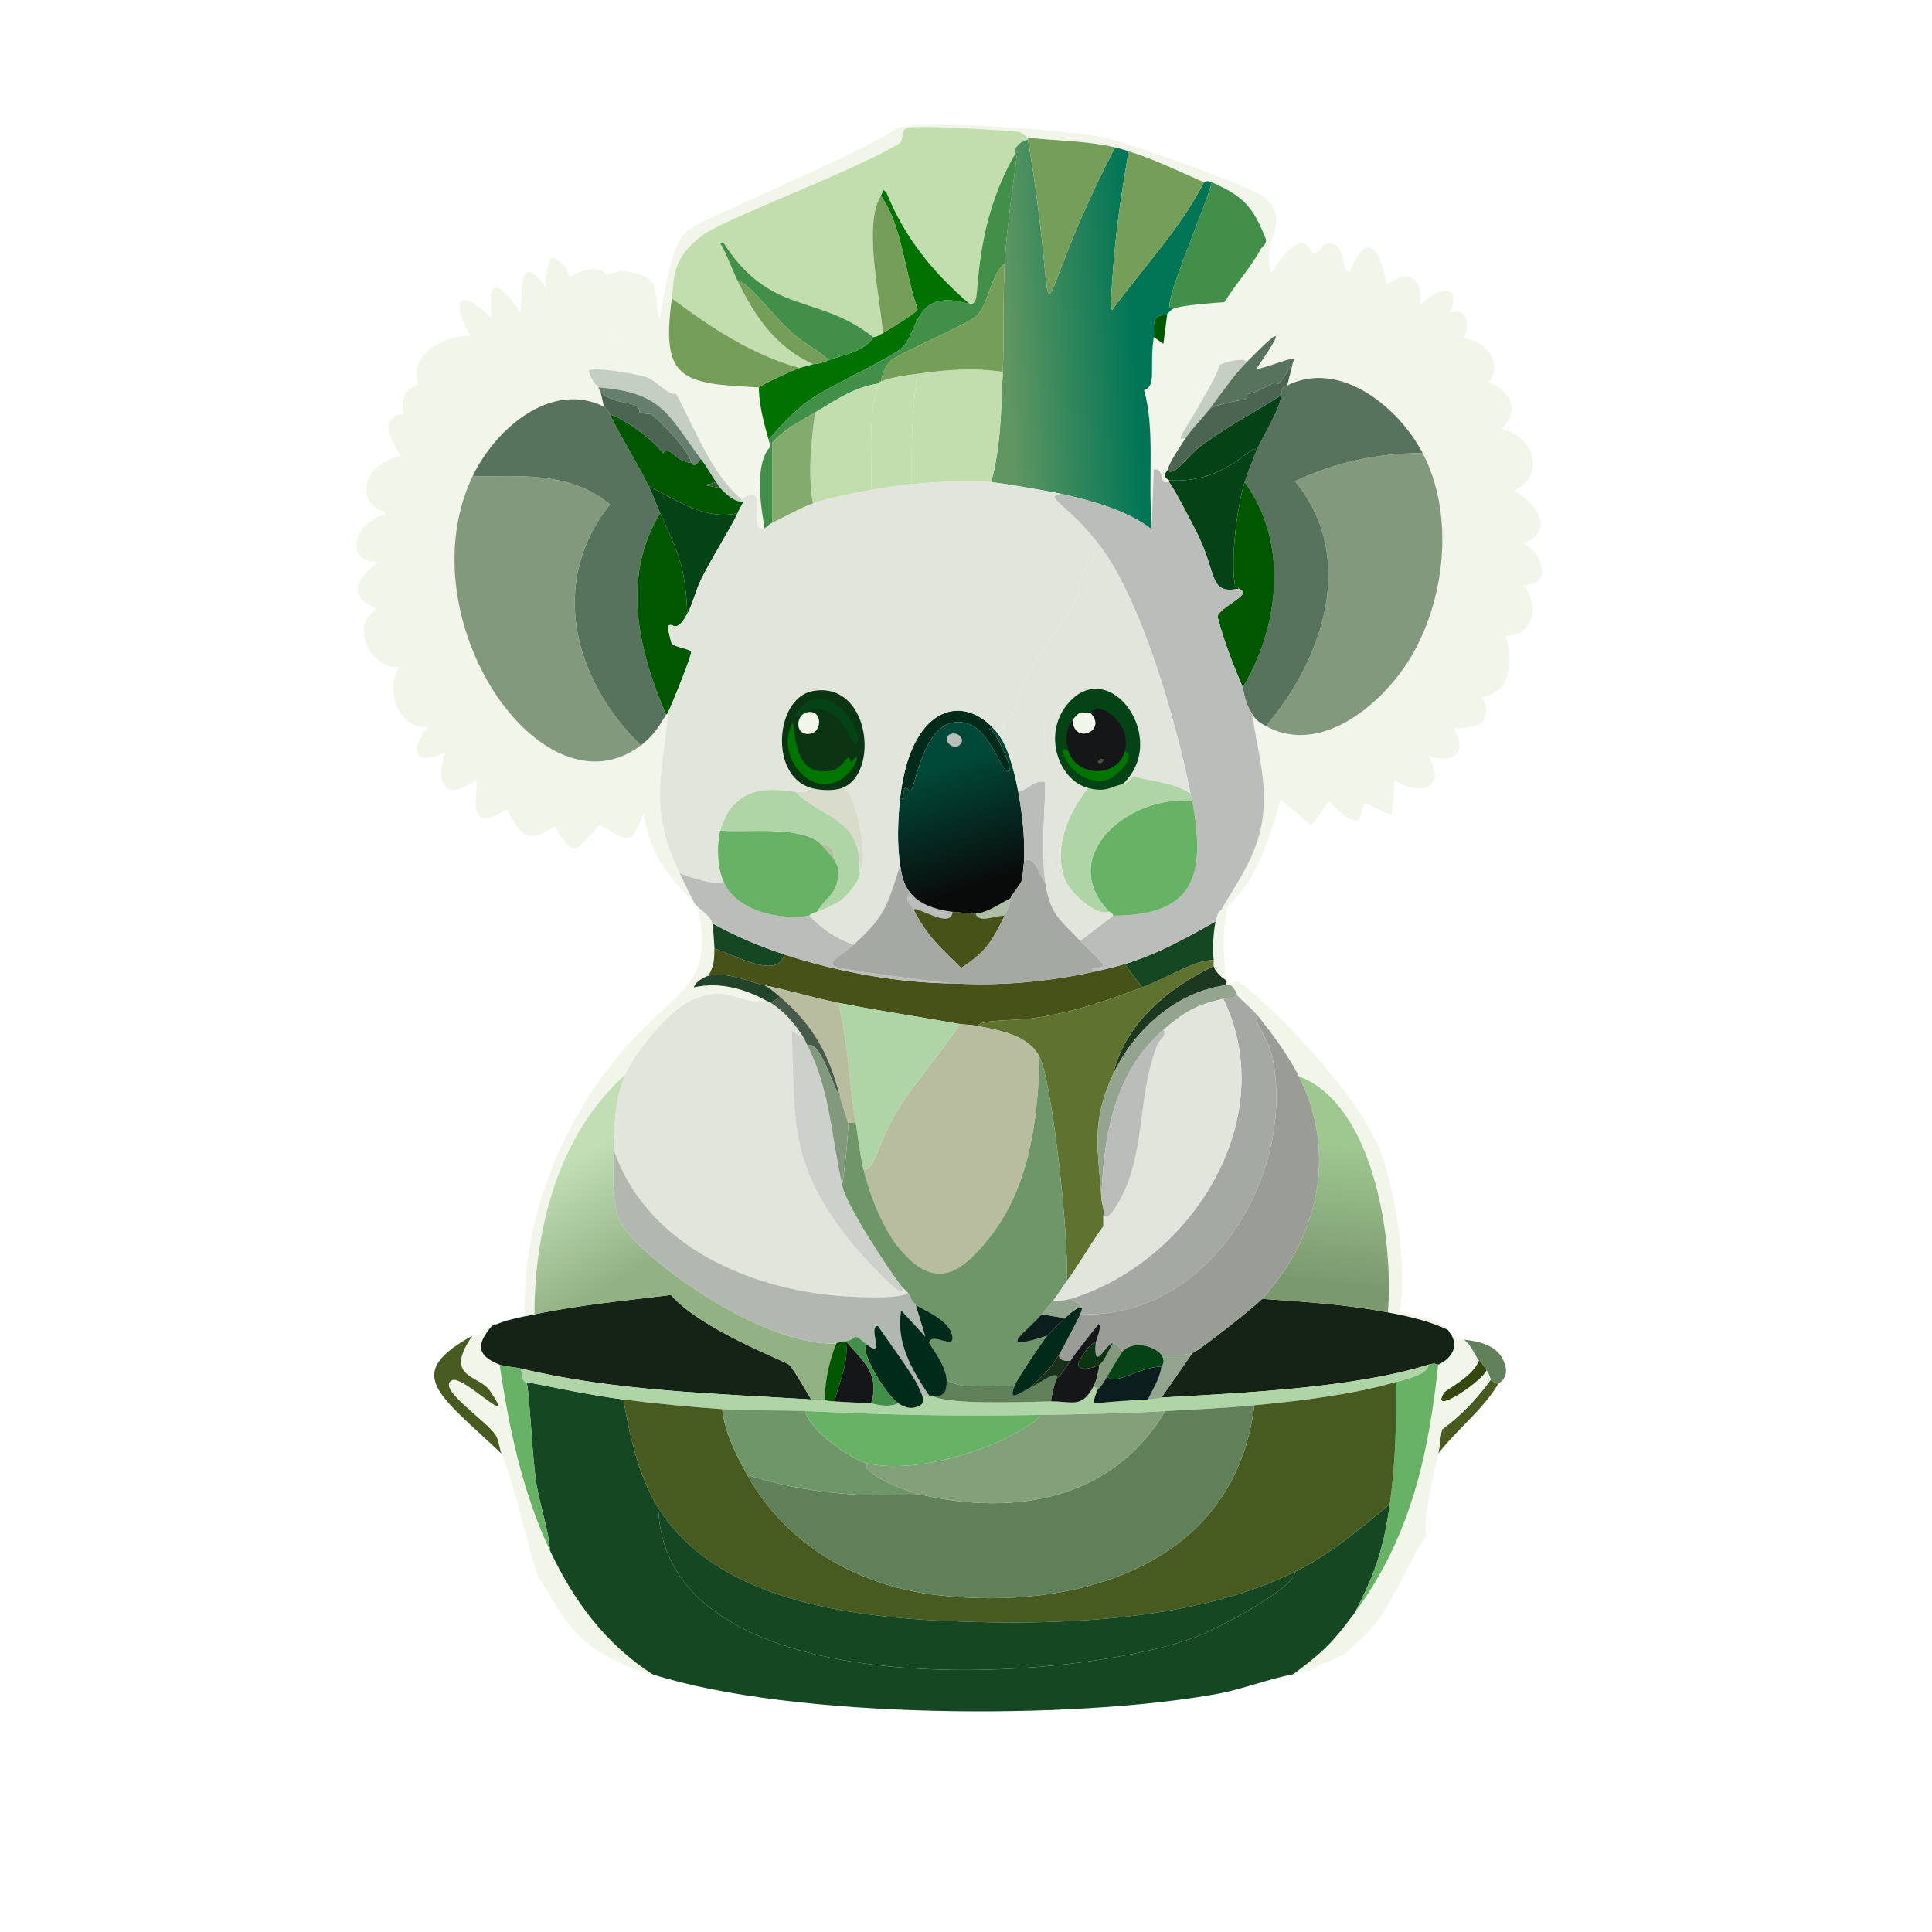 <?xml version="1.0" encoding="UTF-8"?>
<svg id="Layer_1" data-name="Layer 1" xmlns="http://www.w3.org/2000/svg" xmlns:xlink="http://www.w3.org/1999/xlink" viewBox="0 0 1050 1050">
  <defs>
    <style>
      .cls-1 {
        fill: url(#Dégradé_sans_nom_1109);
      }

      .cls-1, .cls-2, .cls-3, .cls-4, .cls-5, .cls-6, .cls-7, .cls-8, .cls-9, .cls-10, .cls-11, .cls-12, .cls-13, .cls-14, .cls-15, .cls-16, .cls-17, .cls-18, .cls-19, .cls-20, .cls-21, .cls-22, .cls-23, .cls-24, .cls-25, .cls-26, .cls-27, .cls-28, .cls-29, .cls-30, .cls-31, .cls-32, .cls-33, .cls-34, .cls-35, .cls-36, .cls-37, .cls-38, .cls-39, .cls-40, .cls-41, .cls-42, .cls-43, .cls-44, .cls-45, .cls-46, .cls-47, .cls-48, .cls-49 {
        stroke-width: 0px;
      }

      .cls-2 {
        fill: url(#Dégradé_sans_nom_1108);
      }

      .cls-3 {
        fill: url(#Dégradé_sans_nom_1110);
      }

      .cls-4 {
        fill: url(#Dégradé_sans_nom_1111);
      }

      .cls-5 {
        fill: #4b6552;
      }

      .cls-6 {
        fill: #5f8059;
      }

      .cls-7 {
        fill: #60722f;
      }

      .cls-8 {
        fill: #759f59;
      }

      .cls-9 {
        fill: #83997d;
      }

      .cls-10 {
        fill: #475b21;
      }

      .cls-11 {
        fill: #485a4a;
      }

      .cls-12 {
        fill: #475219;
      }

      .cls-13 {
        fill: #6f9669;
      }

      .cls-14 {
        fill: #94a58f;
      }

      .cls-15 {
        fill: #57735d;
      }

      .cls-16 {
        fill: #83ab6e;
      }

      .cls-17 {
        fill: #19301b;
      }

      .cls-18 {
        fill: #425342;
      }

      .cls-19 {
        fill: #1d3821;
      }

      .cls-20 {
        fill: #0b3412;
      }

      .cls-21 {
        fill: #0b1d1c;
      }

      .cls-22 {
        fill: #151617;
      }

      .cls-23 {
        fill: #142315;
      }

      .cls-24 {
        fill: #428f49;
      }

      .cls-25 {
        fill: #21442a;
      }

      .cls-26 {
        fill: #144722;
      }

      .cls-27 {
        fill: #d9dccb;
      }

      .cls-28 {
        fill: #c5cec2;
      }

      .cls-29 {
        fill: #afd4a5;
      }

      .cls-30 {
        fill: #bbbdba;
      }

      .cls-31 {
        fill: #aebfa6;
      }

      .cls-32 {
        fill: #a4a9a3;
      }

      .cls-33 {
        fill: #b1b8af;
      }

      .cls-34 {
        fill: #cdd1cb;
      }

      .cls-35 {
        fill: #c2deae;
      }

      .cls-36 {
        fill: #667f6d;
      }

      .cls-37 {
        fill: #33470e;
      }

      .cls-38 {
        fill: #2f5939;
      }

      .cls-39 {
        fill: #b9bd9f;
      }

      .cls-40 {
        fill: #999d96;
      }

      .cls-41 {
        fill: #84a07b;
      }

      .cls-42 {
        fill: #f1f5ea;
      }

      .cls-43 {
        fill: #e2e5db;
      }

      .cls-44 {
        fill: #002a19;
      }

      .cls-45 {
        fill: #034315;
      }

      .cls-46 {
        fill: #005700;
      }

      .cls-47 {
        fill: #68b266;
      }

      .cls-48 {
        fill: #007200;
      }

      .cls-49 {
        fill: #007600;
      }
    </style>
    <linearGradient id="Dégradé_sans_nom_1111" data-name="Dégradé sans nom 1111" x1="316.36" y1="627.2" x2="351.67" y2="686.96" gradientUnits="userSpaceOnUse">
      <stop offset="0" stop-color="#c1deb5"/>
      <stop offset="1" stop-color="#92b284"/>
    </linearGradient>
    <linearGradient id="Dégradé_sans_nom_1110" data-name="Dégradé sans nom 1110" x1="729.89" y1="622.26" x2="721.45" y2="697.52" gradientUnits="userSpaceOnUse">
      <stop offset="0" stop-color="#9fc790"/>
      <stop offset="1" stop-color="#7b996f"/>
    </linearGradient>
    <linearGradient id="Dégradé_sans_nom_1109" data-name="Dégradé sans nom 1109" x1="616.48" y1="180.15" x2="547.19" y2="184.27" gradientUnits="userSpaceOnUse">
      <stop offset="0" stop-color="#007556"/>
      <stop offset="1" stop-color="#5f9661"/>
    </linearGradient>
    <linearGradient id="Dégradé_sans_nom_1108" data-name="Dégradé sans nom 1108" x1="510.79" y1="417.51" x2="532.14" y2="482.45" gradientUnits="userSpaceOnUse">
      <stop offset="0" stop-color="#004837"/>
      <stop offset="1" stop-color="#090a0a"/>
    </linearGradient>
  </defs>
  <path class="cls-42" d="m786.89,722.73c-10.42-4.91-21.39-7.29-32.6-9.47,3.22-38.87-7.35-112.86-48.38-128.31-5.61-11.15-14.24-22.88-22.09-32.6-3.53-4.38-7.94-7.58-11.57-11.57-.21-.23.42-1.42-3.16-5.26.21,0,.29-2.61,3.68-2.1l3.16,2.1c24.1,19.39,63.26,62.11,74.15,89.93,8.17,20.87,15.18,65.19,10.52,87.3q9.2,2.37,18.41,4.73c8.23,3.7,7.45,5.07,7.89,5.26Z"/>
  <g>
    <path class="cls-10" d="m814.23,752.18c-8.43,14.21-22.63,24.84-32.6,37.86.99-4.34,1.01-8.82,2.1-13.15,10.19-7.5,18.91-16.56,26.29-26.82.13.2,3.55,2.02,4.21,2.1Z"/>
    <path class="cls-6" d="m814.23,752.18c-.65-.09-4.08-1.91-4.21-2.1-.15-.24.38-1.42-2.1-5.26-4.28-6.62-4.01-4.98-4.21-5.26-2.64-3.79-4.26-8.89-8.41-11.57,1.09.51,15.72.46,21.04,9.99,5.71,10.24-1.69,13.51-2.1,14.2Z"/>
    <path class="cls-37" d="m807.92,744.82c-2.18,5.79-31.37,25.63-23.14,12.1,1.13-1.86,15.45-8.51,18.93-17.35.19.28-.08-1.37,4.21,5.26Z"/>
  </g>
  <g>
    <path class="cls-42" d="m795.3,727.99c4.15,2.68,5.78,7.78,8.41,11.57-3.48,8.84-17.8,15.49-18.93,17.35-8.23,13.54,20.96-6.3,23.14-12.1,2.48,3.83,1.95,5.02,2.1,5.26-7.39,10.26-16.1,19.32-26.29,26.82-1.1,4.33-1.12,8.81-2.1,13.15-2.84,12.5-8.89,38.45-6.31,44.17-11.96,17.56-18.5,39.82-34.71,55.74-1.96,1.93-7.79,7.26-9.47,8.41-5.58,3.84-13.3,5.58-18.93,9.47-7.11.42-6.98,2.04-7.36,2.1-.67.11-1.44-.12-2.1,0,16.71-12.34,21.65-17.45,33.66-33.66,29.94-40.43,40-85.28,45.23-134.62,6.22-2.82,11.21-8.78,7.36-15.78.3.15,5.2,1.59,6.31,2.1Z"/>
    <path class="cls-42" d="m267.32,720.63c-8.55,9.96-8.33,16.15,4.21,21.04,5.06,34.48,12.42,69.38,27.35,100.97,12.98,27.47,29.99,50.57,55.74,67.31-.54-.17-1.57.18-2.1,0-1.98-.66-4.42-1.4-6.31-2.1-2.33-.87-5.05-2.13-7.36-3.16-1.3-.58-7.31-3.57-8.41-4.21-1.25-.72-7.78-4.79-8.41-5.26-1.61-1.19-4.8-3.86-6.31-5.26-11.23-10.39-18.78-27.47-23.14-32.6-7.39-22.01-11.31-45.77-19.98-67.31-1.15-2.85-1.62-7.5-3.16-9.99-4.91-7.95-32.88-25.81-23.66-29.98,6.17-2.79,36.02,28.49,20.51,5.78-5.95-8.71-25.63-6.85-9.47-29.98.43-.24,2.33.15,3.68,0,2.27-2.48,3.52-3.99,6.84-5.26Z"/>
    <path class="cls-23" d="m440.86,760.59c-52.55-3.3-106.27-4.45-157.76-16.83-2.89-.69-8.92-1.07-11.57-2.1-12.54-4.89-12.76-11.07-4.21-21.04,8.97-3.44,9.08-3.21,17.88-5.26,1.75-.41,3.52-.69,5.26-1.05,24.42-5.15,49.42-7.46,74.15-10.52,16.6,18.92,61.22,35.54,64.16,37.86,2.2,1.74,9.64,14.91,12.1,18.93Z"/>
    <path class="cls-10" d="m256.8,725.89c-16.16,23.12,3.52,21.27,9.47,29.98,15.51,22.7-14.34-8.57-20.51-5.78-9.21,4.17,18.75,22.02,23.66,29.98,1.54,2.49,2.01,7.14,3.16,9.99-34.41-32.61-53.8-43.2-15.78-64.16Z"/>
    <path class="cls-23" d="m685.92,705.9c22.83,1.59,45.85,3,68.36,7.36,11.21,2.17,22.19,4.56,32.6,9.47.17.08,1.93,3.07,2.1,3.16,3.85,7-1.14,12.96-7.36,15.78-.24.11-1.39-1.22-5.26,0-40.34,12.69-102.37,15.48-145.14,17.88l16.83-24.19c3.54-1.07,34.37-25.65,37.86-29.45Z"/>
    <path class="cls-26" d="m338.84,760.59c3.41,19.75,8.11,41.62,18.93,58.9,3.51,110.87,228.11,95.26,293.97,69.42,10.36-4.07,52.55-26.11,52.06-34.71,19.07-9.5,35.35-23.22,51.54-36.81-3.34,24.16-7.79,37.24-18.93,58.9-12,16.21-16.95,21.31-33.66,33.66-11.75,2.11-28.61,8.33-40.49,10.52-78.84,14.49-231.46,13.87-307.64-10.52-25.75-16.74-42.76-39.84-55.74-67.31-.74-11.47-5.42-24.16-7.36-36.29-2.25-14.03-3.56-47.03-5.26-55.22,17.42,3.43,34.98,7.17,52.59,9.47Z"/>
    <path class="cls-47" d="m781.63,741.66c-5.23,49.35-15.28,94.19-45.23,134.62,11.14-21.66,15.6-34.74,18.93-58.9,3.01-21.77,3.83-44.32,3.16-66.26,5.78-1.7,17.38-3.99,17.88-9.47,3.86-1.22,5.02.11,5.26,0Z"/>
    <path class="cls-47" d="m283.1,743.77c1.19,9.66,3.06,6.92,3.16,7.36,1.7,8.19,3.01,41.18,5.26,55.22,1.95,12.12,6.62,24.82,7.36,36.29-14.93-31.59-22.28-66.49-27.35-100.97,2.65,1.03,8.68,1.41,11.57,2.1Z"/>
    <path class="cls-29" d="m758.49,751.13c-23.26,6.82-52.54,10.3-76.78,12.62-16.06,1.54-32.27,2.25-48.38,3.16-22.71,1.27-45.62,1.71-68.36,2.1-47.17.82-80.37,0-127.26-2.1-14.97-.67-30.26,0-45.23-1.05-16.7-1.17-37.08-3.1-53.64-5.26-17.6-2.3-35.17-6.04-52.59-9.47-.09-.44-1.97,2.29-3.16-7.36,51.49,12.38,105.21,13.53,157.76,16.83,5.99.38,6.99-.02,7.36,0,.27.02-1.37.61,5.26,1.05,6.67.45,13.33.65,19.98,1.05,1.11.07,8.35,2.83,14.72,0,3.07,1.83,5.51,2.18,9.07,1.55,3.52-.63,4.23-.24,3.7-5.76,1.05,0,3,0,4.05,0h1.05c9.69,5.1,47.1,3.5,65.21,3.16,11.2-.22,16.66,4.15,23.14-8.41l2.1,2.1c-.52,1.2-2.86,6.5-1.58,7.36,9.58-.97,19.32-1.63,28.92-2.1,6.09-.3,6.99-1.03,7.36-1.05,42.77-2.4,104.81-5.19,145.14-17.88-.5,5.48-12.1,7.77-17.88,9.47Z"/>
    <path class="cls-10" d="m755.33,817.39c-16.19,13.59-32.47,27.31-51.54,36.81-50,24.91-117.98,28.81-173.01,27.35-57.46-1.53-138.99-7.7-173.01-62.05-10.82-17.28-15.52-39.15-18.93-58.9,16.56,2.16,36.94,4.09,53.64,5.26,1.51,12.93,7.44,24.56,13.67,35.76,21.08,37.9,59.83,60.1,102.55,65.21,76.59,9.17,162.47-16.1,173.01-103.07,24.24-2.32,53.52-5.8,76.78-12.62.67,21.94-.15,44.49-3.16,66.26Z"/>
    <path class="cls-26" d="m703.8,854.2c.49,8.6-41.7,30.64-52.06,34.71-65.86,25.84-290.45,41.45-293.97-69.42,34.02,54.35,115.55,60.52,173.01,62.05,55.04,1.46,123.02-2.44,173.01-27.35Z"/>
    <path class="cls-6" d="m681.71,763.75c-10.55,86.97-96.42,112.24-173.01,103.07-42.72-5.11-81.47-27.3-102.55-65.21,30.09,9.7,62.12,12.48,93.61,10.52,51.87,12.14,104.82,2.98,133.57-45.23,16.11-.9,32.32-1.62,48.38-3.16Z"/>
    <path class="cls-41" d="m633.33,766.9c-28.76,48.21-81.71,57.37-133.57,45.23-8.65-2.03-32.45-11.71-28.4-16.83,21.29,4.83,51.24-2.9,70.99-11.57,4.41-1.94,23.78-11.94,22.61-14.72,22.74-.39,45.66-.83,68.36-2.1Z"/>
    <path class="cls-13" d="m437.7,766.9c1.75,9.97,24.63,26.35,33.66,28.4-4.05,5.11,19.74,14.8,28.4,16.83-31.49,1.96-63.52-.82-93.61-10.52-6.23-11.2-12.17-22.83-13.67-35.76,14.97,1.05,30.25.38,45.23,1.05Z"/>
    <path class="cls-47" d="m564.97,769.01c1.17,2.78-18.2,12.79-22.61,14.72-19.75,8.67-49.7,16.4-70.99,11.57-9.03-2.05-31.91-18.43-33.66-28.4,46.89,2.1,80.1,2.92,127.26,2.1Z"/>
  </g>
  <g>
    <path class="cls-42" d="m387.22,501.86c.21.65,1.07,11.94,1.05,13.67-.06,6.06-.18,9.08-3.16,14.72-1.69.34-8.13,3.81-7.89,6.31,13.68-3.11,27.56.75,39.44,7.36-16.91,2.32-20.31-9.83-41.54,0-11.48,5.31-30.4,28.31-35.23,39.97-36.25,32.56-49.39,83.16-49.43,130.42-1.74.37-3.51.64-5.26,1.05-1.17-49.65,17.01-98.37,47.33-137.25,30.92-39.66,57.91-39.72,46.28-85.72,2.86,3.07,6.99,5,8.41,9.47Z"/>
    <path class="cls-19" d="m665.94,532.36c.03,1.21,1.7.92,0,3.16-26.65,3.52-49.77,24.31-61,48.38,6.41-27.83,30.13-47,54.69-58.9.6,2.61,3.92,5.96,6.31,7.36Z"/>
    <path class="cls-42" d="m665.94,500.81c-1.83,10.37-.28,21.14,0,31.55-2.39-1.4-5.71-4.75-6.31-7.36-.21-.92.13-2.15,0-3.16-.74-5.58-.22-15.42,1.05-21.04,1.6-7.07,2.7-5.43,3.16-6.31l2.1,6.31Z"/>
    <path class="cls-4" d="m339.89,583.9c-5.83,14.06-5.91,26.04-6.31,41.02-.29,10.6-1.18,28.49,3.16,38.39,7.9,18.01,76.71,68.96,117.8,66.79-3.97,9.73-6.14,19.92-6.31,30.5-.37-.02-1.38.38-7.36,0-2.45-4.03-9.89-17.19-12.1-18.93-2.93-2.33-47.56-18.94-64.16-37.86-24.73,3.06-49.72,5.37-74.15,10.52.05-47.26,13.19-97.86,49.43-130.42Z"/>
    <path class="cls-12" d="m426.13,518.69c28.63,9.4,62.41,15.67,92.55,15.78,25.37,1.42,50.9-.9,75.73-6.31,5.11-1.11,11.88-2.73,16.83-4.21l9.47,12.62c-19.66,7.55-38.44,13.85-59.42,16.83-10.13,1.44-28.55.57-29.98,4.21-4.45-.89-7.38-.68-9.47-1.05-22.11-3.98-44.18-7.14-66.26-11.57-13.34-2.68-26.58-6.71-39.97-9.47-9.61-1.98-19.43-7.46-30.5-5.26,2.98-5.65,3.09-8.67,3.16-14.72,10.23,3.05,34.82,17.4,37.86,3.16Z"/>
    <path class="cls-26" d="m426.13,518.69c-3.04,14.24-27.63-.11-37.86-3.16.02-1.73-.84-13.02-1.05-13.67,12.64,6.93,25.26,12.35,38.92,16.83Z"/>
    <path class="cls-25" d="m415.62,535.52c3.67,1.94,5.51,3.83,8.41,6.31l-5.26,3.16c-.59-.38-1.48-.7-2.1-1.05-11.89-6.62-25.76-10.47-39.44-7.36-.24-2.5,6.19-5.97,7.89-6.31,11.07-2.2,20.89,3.28,30.5,5.26Z"/>
    <path class="cls-3" d="m754.28,713.26c-22.52-4.36-45.54-5.77-68.36-7.36,30.89-33.57,40.84-79.52,19.98-120.95,41.03,15.46,51.6,89.44,48.38,128.31Z"/>
    <path class="cls-7" d="m659.62,521.84c.13,1.01-.21,2.23,0,3.16-24.56,11.9-48.29,31.07-54.69,58.9-12.15,26.05-8.12,40.84-6.31,67.31.22,3.2,1.66,6.13,1.05,9.47v5.78c-7.1,9.68-12.85,20.31-19.98,29.98,1.58-21.4-7.69-108.06-14.72-122-6.06-12.02-21.88-14.48-33.66-16.83,1.43-3.64,19.85-2.77,29.98-4.21,20.98-2.98,39.77-9.27,59.42-16.83,15.45-5.94,29.05-15.24,38.92-14.72Z"/>
    <path class="cls-26" d="m660.68,500.81c-1.27,5.62-1.8,15.46-1.05,21.04-9.86-.52-23.46,8.79-38.92,14.72l-9.47-12.62c17.65-5.28,33.46-14.18,49.43-23.14Z"/>
    <g>
      <path class="cls-42" d="m837.37,313.6c-2.33,5.28-8.73,3.74-9.47,4.73,9.25,10.58,5.65,27.11-9.47,27.35,7.73,32.61-12.06,31.71-12.62,33.66,8.99,19.7-15.86,15.33-15.78,16.83,7.84,12.99-.12,19.18-13.67,14.72,10.15,17.1-4.23,22.37-18.41,13.15q-.79,9.2-1.58,18.41c-2.7.56-13.47-6.02-14.2-5.78-4.63,1.47,2.54,20.89-19.98-1.05-1.96,1.66-8.24,12.5-9.47,12.62-1.08.1-14.31-12.25-16.83-13.67-5.91,20.94-12.51,43.2-28.92,58.37-.34,2.57-.6,5.36-1.05,7.89l-2.1-6.31c5.55-10.74,18.94-27.59,22.09-47.85,3.41-21.92-2.74-38.17-5.26-58.37,2.36,3.57,3.77,4.32,7.36,6.31,30.69,17.05,65.46-13.77,79.93-39.44,17.89-31.74,22.21-76.33,5.26-108.86-13.02-24.99-44.93-51.11-73.62-36.81l3.16-12.62c3.65-5.29-12.71,2.95-19.98,3.68,15.75-22.95,13.96-23.25-5.26-3.68-.73-2.99-13.05.18-14.72,1.58-1.76,8.1-20.5,36.77-21.04,38.92-.68,2.73,2.16-.31,2.1,1.58-2.91,4.56-8.04,11.76-9.47,16.83-.09.31-3.37,2.96,1.05,5.26v1.05c-.19-.25-2.2.54-3.16-.53-1.51-1.69-.43-7.06-5.26-6.31l-1.05,29.98c-2.2-23.46,1.93-52.2-4.21-73.1,7.08-2.65,2.72-11.24,5.26-28.92l5.26,3.68,2.1-16.3c1-.55,1.52-2.27,4.21-3.16,4.06-1.34,20.69-2.92,26.82-3.16,5.14-8.46,15.48-20.46,19.46-28.4l5.26-2.1c-1.46,23.23,2.54,11.21,5.26,7.89,15.49-18.9,15.86-4.19,18.41-3.68,2.03.41,5.1-4.93,6.31-5.26,12.47-3.36,8.1,16.77,13.67,14.72,9.55-23.3,16.29-12,19.98,7.36,12.07-9.26,19.96-3.23,17.88,11.57,7.43-9.1,23.92-14.26,16.3,3.68,8.75-3.68,11.86,6.41,7.36,13.67,11.52.81,22.33,13.8,13.67,24.19,12.64,4.8,17.15,14.81,7.36,25.24,17.2,4.04,24.36,25.18,6.31,33.66,12.34,5.84,23.12,22.33,5.26,28.4,5.87,3.33,12.41,11.74,9.47,18.41Z"/>
      <path class="cls-28" d="m677.5,196.85c-7.74,7.89-13.35,16.55-19.98,25.24-4.26,5.59-9.88,10.88-13.67,16.83.05-1.89-2.78,1.16-2.1-1.58.53-2.15,19.28-30.81,21.04-38.92,1.67-1.4,13.99-4.57,14.72-1.58Z"/>
      <g>
        <path class="cls-9" d="m773.21,246.28c16.95,32.52,12.63,77.12-5.26,108.86-14.47,25.67-49.24,56.49-79.93,39.44,31.34-36.48,49.66-92.23,15.78-133.05,21.72-10.22,45.42-15.46,69.42-15.25Z"/>
        <path class="cls-15" d="m773.21,246.28c-24-.21-47.7,5.03-69.42,15.25,33.88,40.82,15.56,96.56-15.78,133.05-3.59-1.99-5-2.74-7.36-6.31-4.53-6.86-4.95-14.01-5.26-14.72,20.21-33.4,24.83-79.21,1.05-111.49,1.78-5.73,4.06-11.28,6.31-16.83,3.3-8.15,14.38-24.54,13.67-32.6.19-.12-1.23-1.35,3.16-3.16,28.69-14.3,60.6,11.83,73.62,36.81Z"/>
        <path class="cls-45" d="m682.76,245.23c-2.25,5.55-4.53,11.1-6.31,16.83-4.35,14.03-7.7,42.15-5.26,56.27.15.87,1.64-.15,2.1,1.58-16.26,3.34-11.88-7.87-22.09-28.92-2.85-5.87-13.05-25.43-15.78-28.92v-1.05c26.49,1.91,41.93-15.32,45.75-16.83.83-.33,1.7.07,1.58,1.05Z"/>
        <path class="cls-45" d="m682.76,245.23c.12-.98-.75-1.38-1.58-1.05-3.82,1.51-19.26,18.74-45.75,16.83-4.42-2.3-1.14-4.95-1.05-5.26,4.24,3.2,10.64-7.47,17.35-12.62,12.56-9.64,29.68-19.03,43.12-27.35,2.15-1.33,1.43-3.06,1.58-3.16.71,8.06-10.37,24.45-13.67,32.6Z"/>
        <path class="cls-5" d="m702.75,196.85l-3.16,12.62c-4.38,1.81-2.97,3.04-3.16,3.16-.15.09.57,1.82-1.58,3.16-13.44,8.31-30.56,17.71-43.12,27.35-6.72,5.15-13.12,15.82-17.35,12.62,1.43-5.07,6.55-12.27,9.47-16.83,3.79-5.94,9.41-11.24,13.67-16.83,4.71-2.83,18.38-4.84,19.46-5.26,1.08-.41-.03-2.73,1.05-3.16.71-.28-1.72,2.71,13.67-5.26,4.29-2.22.33,6.5,11.04-11.57Z"/>
        <path class="cls-15" d="m702.75,196.85c-10.71,18.07-6.75,9.35-11.04,11.57-15.4,7.97-12.96,4.98-13.67,5.26-1.08.43.02,2.74-1.05,3.16-1.08.42-14.74,2.43-19.46,5.26,6.63-8.69,12.24-17.36,19.98-25.24,19.21-19.57,21.01-19.27,5.26,3.68,7.27-.73,23.64-8.97,19.98-3.68Z"/>
        <path class="cls-46" d="m675.4,373.55c-5.37-12.62-10.26-25.09-13.67-38.39.36-3.88,13.12-9.86,13.67-12.62.39-1.96-2.06-2.47-2.1-2.63-.47-1.73-1.95-.71-2.1-1.58-2.44-14.12.91-42.24,5.26-56.27,23.78,32.28,19.16,78.09-1.05,111.49Z"/>
      </g>
    </g>
    <g>
      <path class="cls-42" d="m367.24,213.68c-2.87,2.29-10.03-6.32-15.25-8.41-4.92-1.97-30.02-6.32-32.08-3.68,2.19,7.09,5.05,8.46,5.26,8.94.75,1.76,1,2,1.05,2.1.54,1.21,1.59,7.31,2.1,8.41-29.19-14.46-59.42,12.49-71.52,37.86-36.71,76.99,37.72,186.87,91.5,146.19,6.1-4.61,10-10.22,13.67-16.83.04-.07.3.38,1.05-1.05-3.24,36.63-10.49,51.7,6.31,87.3,2.7,5.72,5.39,11.27,8.41,16.83-14.71-15.97-24.41-25.75-27.87-49.43-7.58,19.09-8.22,14.77-24.19,6.31-12.92,14.8-13.63,18.61-24.19,1.05-15.97,9.8-17.75,4.69-26.29-9.47-25.7,16.8-12.98-15.53-16.83-15.78-16.4,12.2-22.28,1.58-16.3-15.25-16.9,8.28-19.6-1.52-9.47-13.67-16.88,1.23-23.13-20.35-15.78-32.6-11.54.72-20.32-11.57-18.93-22.09.68-5.15,6.53-8.94,6.31-9.47-.66-1.58-22.2-7.53,1.05-25.24-.57-.96-4.95.23-8.41-2.63-9.38-7.73,3.4-23.13,13.15-23.14l-1.58-2.1c.25.07.56-2.46,5.26.53-3.97-11.99,27.26-68.01,33.13-70.99,1.61-.82,4.09,2.36,5.78.53,7.49-27.28,65.92-58.9,81.51-23.66,6.63-29.6,27.82,19.75,33.13,29.45Z"/>
      <path class="cls-42" d="m690.13,133.75l-5.26,2.1c1.05-2.09,3.64-2.96,3.16-5.78-7.04-17.97-12.29-23.35-29.45-31.03-3-1.34-3.94.12-4.21,0-12.8-5.55-27.85-12.84-41.02-16.83-2.88-.87-4.19-1.36-7.36-2.1-16.05-3.76-31.22-3.47-47.33-5.26-.28-.03-3.94-3.08-4.73-3.16-9.71-.97-55.81-4.02-61-2.1-3.76,1.39-1.46,6.49-4.21,8.41-23.57,14.45-93.68,40.5-106.23,49.43-17.83,12.69-15.9,23.93-17.35,34.71-5.93,43.82,4.72,46.51,47.33,48.38-.11,11.93,5.09,26.96,5.26,28.4.26,2.25,1.21,2.67,1.05,3.68-8.93,9.33-5.41,32.48-3.16,44.7-10.61,2.93,3.81-27.84-12.62-15.78-17.21-15.38-24.89-38-35.76-57.85-5.31-9.7-26.5-59.05-33.13-29.45-15.59-35.24-74.03-3.62-81.51,23.66-1.69,1.84-4.17-1.35-5.78-.53-5.87,2.99-37.1,59.01-33.13,70.99-4.7-2.98-5.01-.45-5.26-.53-13.62-3.97-14.18-24.16,9.47-29.98-15.08-23.1.31-21.9,1.05-23.14.98-1.64-3.65-11.27,8.41-15.78-5.46-16.31,14.31-27.13,28.4-26.29-11.56-20.3-6.24-26.6,11.04-9.99,1.46-1.11-5.98-34.54,15.78-3.16,2.05-1.29-2.73-37.57,13.67-13.67,2.08-19.12,3.37-18.92,12.1-9.47.15.17.23,2.55,1.58,4.21,5.61-3.64,15.71-7.14,19.98-1.05,1.93-1.02,7.77-2.39,9.47-2.1,20.44,3.41,15.37,8.16,18.93,26.29,2.91-12.3,5.48-38.43,14.2-47.33,6.98-7.12,96.78-43.15,115.17-56.79,17.7-4.71,92.29,1.12,112.54,5.26,12.04,2.46,79.9,26.49,87.3,32.6,11.81,9.77,2.85,22.84,2.63,26.29Z"/>
      <path class="cls-28" d="m367.24,213.68c10.87,19.84,18.55,42.47,35.76,57.85v1.05c-3.74.39-9.03-4.59-11.57-7.36-.74-.81-1.4-2.29-2.1-3.16-2-2.46-4.57-7.47-8.41-12.62-17.69-23.66-20.47-36.19-55.74-38.92-.2-.48-3.07-1.85-5.26-8.94,2.05-2.64,27.16,1.71,32.08,3.68,5.23,2.09,12.38,10.7,15.25,8.41Z"/>
      <g>
        <path class="cls-9" d="m348.3,405.1c-53.78,40.68-128.21-69.2-91.5-146.19,26.51,0,52.87-2.83,74.67,15.25-33.67,42.14-19.62,95.66,16.83,130.94Z"/>
        <path class="cls-15" d="m328.32,221.04c.11.24,1.55.93,3.16,4.21,6.49,13.23,14.62,25.77,21.04,38.92,2.3,4.72,4.15,9.93,6.31,14.72-21.33,34.61-11.97,74.43,3.16,109.38-3.67,6.61-7.57,12.21-13.67,16.83-36.45-35.28-50.5-88.8-16.83-130.94-21.81-18.08-48.16-15.26-74.67-15.25,12.1-25.37,42.33-52.33,71.52-37.86Z"/>
        <path class="cls-46" d="m373.55,333.58c-6.49,11.95-7.99,3.77-10.52,6.84-.38.45,1.79,9.1,2.1,9.47,1.39,1.63,10.08,2.94,10.52,4.21.58,1.68-10.94,29.93-12.62,33.13-.75,1.43-1.02.99-1.05,1.05-15.13-34.95-24.48-74.77-3.16-109.38,9.83,21.82,13.58,28.51,14.72,54.69Z"/>
        <path class="cls-5" d="m375.65,251.54c-9.41-.75-11.6-10.11-15.25-5.26-6.54-8.09-20.17-18.2-28.92-21.04-1.61-3.28-3.04-3.97-3.16-4.21-.52-1.1-1.56-7.2-2.1-8.41,4.49,5.84,15.97,6.2,18.41,7.36,3.9,1.86,2.2,3.69,3.16,4.21,1.56.85,5.54.54,6.31,1.05,3.64,2.43,21.34,20.5,21.56,26.29Z"/>
        <path class="cls-36" d="m380.91,249.44c-3.95,5.78-4.91,2.13-5.26,2.1-.22-5.79-17.92-23.87-21.56-26.29-.77-.52-4.75-.21-6.31-1.05-.96-.52.74-2.35-3.16-4.21-2.44-1.16-13.92-1.52-18.41-7.36-.05-.11-.3-.35-1.05-2.1,35.28,2.72,38.05,15.26,55.74,38.92Z"/>
        <path class="cls-46" d="m375.65,251.54c.35.03,1.31,3.68,5.26-2.1,3.85,5.15,6.42,10.16,8.41,12.62l-6.31,1.58,8.41,1.58c2.54,2.78,7.82,7.75,11.57,7.36,2.01-.18-.44,2.36-2.1,6.31-17.52,4.1-33.36-7.3-48.38-14.72-6.42-13.15-14.55-25.68-21.04-38.92,8.75,2.83,22.38,12.94,28.92,21.04,3.65-4.86,5.84,4.51,15.25,5.26Z"/>
        <path class="cls-45" d="m400.89,278.89c-2.6,6.18-13.76,23.61-19.98,36.29-2.83,5.75-4.3,12.76-7.36,18.41-1.15-26.18-4.9-32.87-14.72-54.69-2.16-4.8-4.01-10.01-6.31-14.72,15.02,7.42,30.86,18.82,48.38,14.72Z"/>
        <path class="cls-38" d="m389.32,262.06c.7.87,1.37,2.35,2.1,3.16l-8.41-1.58,6.31-1.58Z"/>
      </g>
    </g>
    <g>
      <path class="cls-1" d="m605.99,80.11c3.17.74,4.48,1.23,7.36,2.1-2.87,17.2-5.75,34.71-7.36,52.06-.35,3.72-3.28,34.59-1.58,34.18,16.84-22.93,36.84-43.91,49.96-69.42.27.12,1.2-1.34,4.21,0-1.59,9.09-26.27,65.08-22.61,68.36.23.21,1.57-.1,2.63,0-2.69.88-3.21,2.6-4.21,3.16-1.31.73-4.97.52-6.31,2.63-1.85,3.31-.58,6.72-1.05,9.99-2.54,17.68,1.82,26.27-5.26,28.92,6.13,20.9,2,49.63,4.21,73.1l-.53,2.1c-13.4-10.16-32.69-15.35-48.91-18.93-6.82-1.51-33.07-5.98-37.86-6.31,5.42-19.62,5.36-39.84,6.31-59.95.93-19.61-.03-39.41,1.05-58.9,1.13-20.43,4.45-40.96,6.84-61l-1.58,2.1c.43-.76-.94-6.43,7.36-8.41,20.08,117.88-4.47,103.91,47.33,4.21Z"/>
      <path class="cls-24" d="m684.87,135.85c-3.98,7.94-14.32,19.93-19.46,28.4-6.13.24-22.76,1.82-26.82,3.16-1.06-.1-2.4.21-2.63,0-3.66-3.29,21.02-59.28,22.61-68.36,17.16,7.67,22.41,13.06,29.45,31.03.49,2.83-2.11,3.69-3.16,5.78Z"/>
      <path class="cls-46" d="m634.38,170.56l-2.1,16.3-5.26-3.68c.47-3.27-.8-6.68,1.05-9.99,1.35-2.11,5-1.9,6.31-2.63Z"/>
      <path class="cls-35" d="m558.66,74.85v1.05c-8.31,1.99-6.93,7.66-7.36,8.41-21.02,36.73-19.32,74.39-21.04,78.36-.5,1.15-1.41,3.12-3.16,2.63-19.95-17.17-35.23-35.79-45.23-60.48l-1.58-1.58c-.22-.01-1.19,2.54-1.58,3.16-9.86,15.81-.19,55.41,1.05,74.67-4.33,2.83-5.01,1.96-5.26,2.1-30.38-24.01-55.71-11.21-81.51-51.54l-1.58.53c3.79,6.52,6.23,13.74,9.47,20.51,9.23,19.29,20.98,36.34,41.02,45.23-2.57.95-4.92,1.29-7.36,2.1-25.94-7.25-48.08-21.92-69.42-37.86,1.46-10.78-.48-22.02,17.35-34.71,12.55-8.93,82.66-34.98,106.23-49.43,2.75-1.92.45-7.02,4.21-8.41,5.19-1.92,51.3,1.13,61,2.1.79.08,4.45,3.12,4.73,3.16Z"/>
      <path class="cls-48" d="m527.1,165.3c-30.05-9.3-27.85,14.4-36.29,23.14-5.94,6.16-39.92,20.99-51.54,29.45-8.15,5.94-14.89,13.55-21.56,21.04-.17-1.43-5.37-16.47-5.26-28.4,2.54-2.08,18.4-9.3,22.09-10.52,2.44-.81,4.8-1.16,7.36-2.1.41-.15,2.38.33,8.41-2.1,4.79-1.93,10.54-3.02,15.25-5.26,8.48-4.02,8.44-7.07,8.94-7.36.24-.14.93.73,5.26-2.1,2.86-1.87,18.5-10.85,18.93-13.15-7.16-19.96-8.17-44.96-19.98-61.53.38-.62,1.36-3.17,1.58-3.16l1.58,1.58c9.99,24.68,25.28,43.31,45.23,60.48Z"/>
      <path class="cls-24" d="m546.04,143.21c-7.61,5.96-8.78,22.27-15.25,28.4-5.05,4.78-42.08,20.35-46.28,24.19-5.04,4.6-5.42,10.63-5.78,11.57-.03.07-.54-.43-1.05,1.05-13.2,1.85-23.7,9.13-34.71,15.78-8.2,4.95-16.66,8.84-23.14,16.3v43.65c-1.94.92-3.95,3.09-4.21,3.16-2.26-12.22-5.78-35.37,3.16-44.7.16-1.01-.79-1.43-1.05-3.68,6.67-7.49,13.41-15.09,21.56-21.04,11.61-8.46,45.6-23.29,51.54-29.45,8.43-8.74,6.23-32.44,36.29-23.14,1.74.49,2.66-1.48,3.16-2.63,1.71-3.96.02-41.63,21.04-78.36l1.58-2.1c-2.38,20.04-5.7,40.58-6.84,61Z"/>
      <path class="cls-8" d="m654.37,99.04c-13.12,25.5-33.11,46.49-49.96,69.42-1.7.41,1.23-30.46,1.58-34.18,1.61-17.35,4.5-34.86,7.36-52.06,13.17,3.99,28.22,11.27,41.02,16.83Z"/>
      <path class="cls-8" d="m605.99,80.11c-51.8,99.7-27.25,113.67-47.33-4.21v-1.05c16.11,1.79,31.28,1.5,47.33,5.26Z"/>
      <path class="cls-8" d="m434.55,200.01c-3.69,1.22-19.55,8.44-22.09,10.52-42.6-1.87-53.26-4.56-47.33-48.38,21.34,15.94,43.48,30.62,69.42,37.86Z"/>
      <path class="cls-35" d="m544.98,202.11c-.95,20.11-.89,40.33-6.31,59.95-13.91-.95-29.21-.24-43.12,1.05-.19-20.05-.2-40.11,3.16-59.95,15.28-2.28,30.76-3.38,46.28-1.05Z"/>
      <path class="cls-8" d="m544.98,202.11c-15.52-2.33-31-1.23-46.28,1.05-6.82,1.02-13.47,1.73-19.98,4.21.37-.94.75-6.97,5.78-11.57,4.2-3.84,41.23-19.41,46.28-24.19,6.47-6.13,7.64-22.44,15.25-28.4-1.08,19.49-.12,39.29-1.05,58.9Z"/>
      <path class="cls-35" d="m477.67,208.42c-6.36,18.53-3.6,38.64-4.21,57.85-9.49,1.63-22.54,4.28-31.55,7.36-3.05-16.49-.98-32.96,1.05-49.43,11.01-6.64,21.51-13.93,34.71-15.78Z"/>
      <path class="cls-35" d="m498.71,203.16c-3.36,19.84-3.34,39.9-3.16,59.95-7.32.68-14.83,1.91-22.09,3.16.6-19.21-2.15-39.32,4.21-57.85.51-1.49,1.02-.98,1.05-1.05,6.51-2.48,13.16-3.19,19.98-4.21Z"/>
      <path class="cls-16" d="m442.96,224.2c-2.03,16.47-4.11,32.95-1.05,49.43-6.36,2.17-15.51,7.4-22.09,10.52v-43.65c6.48-7.46,14.94-11.35,23.14-16.3Z"/>
      <path class="cls-24" d="m474.52,183.18c-.5.29-.46,3.34-8.94,7.36-4.71,2.23-10.46,3.33-15.25,5.26-5.42-5.42-12.62-8.77-18.41-13.67-11.67-9.9-24.43-28.45-31.03-29.45-3.24-6.77-5.67-13.99-9.47-20.51l1.58-.53c25.8,40.33,51.13,27.53,81.51,51.54Z"/>
      <path class="cls-8" d="m479.77,181.08c-1.24-19.27-10.91-58.86-1.05-74.67,11.81,16.56,12.82,41.57,19.98,61.53-.44,2.3-16.07,11.28-18.93,13.15Z"/>
      <path class="cls-8" d="m450.33,195.8c-6.03,2.43-8.01,1.95-8.41,2.1-20.04-8.89-31.79-25.94-41.02-45.23,6.6,1,19.35,19.55,31.03,29.45,5.78,4.9,12.99,8.26,18.41,13.67Z"/>
    </g>
    <path class="cls-6" d="m574.43,749.02c-1.16,2.15-3.04,9.64-3.16,12.62-18.11.35-55.52,1.95-65.21-3.16,7.27,1.12,8.61-1.93,8.41-8.41,9.3,5.87,25.08,2.1,36.81,3.16-.36,1.25-1.75,4.49-.53,5.26,2.59-.14,5.52-2.59,8.94-4.21,5.86-2.78,15.05-10.01,14.72-5.26Z"/>
    <path class="cls-39" d="m531.31,557.6c11.78,2.34,27.59,4.81,33.66,16.83-.92,33.97-5.32,70.72-27.35,98.34-16.4,20.57-29.88,27.95-48.38,6.31-9.39-10.99-16.58-29.74-19.98-43.65,5.98,1.5,8.09-14.62,17.88-31.03,8.11-13.6,25.22-33.53,34.71-47.85,2.09.38,5.01.17,9.47,1.05Z"/>
    <path class="cls-29" d="m521.84,556.55c-9.49,14.32-26.6,34.26-34.71,47.85-9.79,16.41-11.9,32.52-17.88,31.03-2.04-8.33-2.82-16.81-4.21-25.24-3.57-21.64-4.06-43.81-9.47-65.21,22.08,4.43,44.15,7.59,66.26,11.57Z"/>
    <path class="cls-39" d="m455.58,544.98c5.4,21.4,5.9,43.57,9.47,65.21h-4.21c-.06-.71-3.48-10.75-4.21-13.67-5.67-22.84-14.39-39.15-32.6-54.69-2.91-2.48-4.75-4.37-8.41-6.31,13.39,2.76,26.63,6.79,39.97,9.47Z"/>
    <path class="cls-13" d="m579.69,696.44c-2.49,3.38-4.81,7.28-7.36,10.52-1.87,2.36-4.3,4.94-6.31,7.36-7.82,9.39-26.71,21.38,3.16,11.57-2.85,3.36-17.12,24.73-17.88,27.35-11.74-1.05-27.51,2.72-36.81-3.16-.26-8.69-9.76-19.42-9.47-20.51,1.58-5.75,13.76,4.22,12.62-3.16-1.48-9.58-16.88-14.71-19.98-17.35-3.53-3.01-2.35-4.12-4.21-6.31-1.54-1.82-3.01-2.98-3.16-3.16-6.79-8.38-32.03-46.93-32.6-55.74,1.41-7.1,3.58-28.98,3.16-33.66h4.21c1.39,8.43,2.17,16.91,4.21,25.24,3.4,13.91,10.59,32.66,19.98,43.65,18.5,21.64,31.98,14.26,48.38-6.31,22.02-27.62,26.43-64.37,27.35-98.34,7.03,13.95,16.3,100.61,14.72,122Z"/>
    <path class="cls-11" d="m424.03,541.83c18.22,15.54,26.93,31.85,32.6,54.69-4.42-6.91-10.79-31.3-17.88-28.4-.71-1.38-1.3-2.88-2.1-4.21-4.44-7.38-10.55-14.25-17.88-18.93l5.26-3.16Z"/>
    <g>
      <path class="cls-44" d="m539.72,395.63l-2.1.53c3.66.92,12.64,21.62,11.04,22.61-5.43,3.38-9.86-28.02-29.45-26.29-16.78,1.48-21.52,32.71-23.66,36.29-1.05,1.75-2.83-1.22-3.68-.53-1.73,1.41,1.32,8.14-2.63,5.26,5.42-47.92,32.11-57.06,50.48-37.86Z"/>
      <path class="cls-31" d="m549.19,488.19c-.44,1.18.15,2.9-3.16,9.47-5.53-.24-13.91,4.42-15.78-1.05,6.65-.7,13.16-5.48,18.93-8.41Z"/>
      <path class="cls-12" d="m517.64,495.55c1.72.21,11.99,1.12,12.62,1.05,1.86,5.47,10.25.81,15.78,1.05-6.79,13.52-9.69,19.4-23.66,28.4-11.19-10.96-18.53-17.22-25.77-31.55-.39-2.48,1.03-1.99,1.05-2.1,4.63,3.55,19.03,10.48,19.98,3.16Z"/>
      <g>
        <path class="cls-30" d="m517.64,495.55c-.43,10.19-20.21-3.93-21.04-1.05-.98,3.42-5.75-8.39-2.1-9.47,6.79-2,23.43,3.6,23.14,10.52Z"/>
        <path class="cls-2" d="m539.72,395.63c5.98,6.25,8.1,12.84,10.52,21.04,1.15,3.9,2.42,9.62,3.16,13.67,2.27,12.48,3.66,25.14,3.16,37.86l-1.05,9.99c-1.34,3.29-5.47,7.73-6.31,9.99-5.77,2.94-12.28,7.72-18.93,8.41-.63.07-10.9-.84-12.62-1.05-6.87-.83-14.56-2.81-19.98-7.36-.26-.22-3.02-2.98-3.16-3.16-3.66-4.79-4.34-9.01-5.26-14.72-1.84-11.38-1.3-25.35,0-36.81,3.95,2.89.9-3.85,2.63-5.26.85-.69,2.63,2.27,3.68.53,2.15-3.58,6.88-34.81,23.66-36.29,19.59-1.72,24.02,29.67,29.45,26.29,1.6-.99-7.38-21.69-11.04-22.61l2.1-.53Z"/>
        <path class="cls-30" d="m517.11,398.79c3.88-1.08,8.08,3.41,4.21,6.31-4.21,3.15-10.43-4.57-4.21-6.31Z"/>
      </g>
    </g>
    <g>
      <path class="cls-43" d="m416.67,543.93c.62.35,1.51.67,2.1,1.05,7.33,4.68,13.43,11.55,17.88,18.93l-6.31-3.68c1.55,49.3-1.24,71.17,29.45,111.49,6.58,8.64,34.06,38.94,30.5,27.87.14.17,1.62,1.34,3.16,3.16-5.27,3.69-32.27,2.16-42.6,1.05-48.8-5.26-100.43-29.59-117.27-78.88.4-14.98.48-26.96,6.31-41.02,4.84-11.66,23.76-34.65,35.23-39.97,21.24-9.83,24.63,2.32,41.54,0Z"/>
      <path class="cls-33" d="m493.45,702.75c1.86,2.19.68,3.3,4.21,6.31l5.26,17.35q-6.57-7.1-13.15-14.2c-3.08,17.09,5.9,32.66,15.25,46.28-1.05,0-3.16.23-4.21.23-.21-2.2-2.96-6.17-3.15-6.54-5.9-11.31-13.43-21.05-20.51-31.55-6.11-.13,5.23,19.5-6.84,9.47-8.18-6.8-3.6-1.74-11.57-1.05-3.27.28-3.81,1.03-4.21,1.05-41.09,2.17-109.9-48.78-117.8-66.79-4.34-9.9-3.44-27.79-3.16-38.39,16.84,49.29,68.47,73.63,117.27,78.88,10.32,1.11,37.33,2.64,42.6-1.05Z"/>
      <path class="cls-46" d="m458.74,729.04h1.05c1.45,12.33-3.46,21.04-6.31,32.6-6.63-.44-4.99-1.04-5.26-1.05.17-10.58,2.34-20.78,6.31-30.5.4-.02.94-.77,4.21-1.05Z"/>
      <path class="cls-44" d="m514.48,750.08c.19,6.49-1.14,9.53-8.41,8.41h-1.05c-9.35-13.62-18.33-29.19-15.25-46.28q6.57,7.1,13.15,14.2l-5.26-17.35c3.1,2.65,18.5,7.77,19.98,17.35,1.14,7.38-11.04-2.6-12.62,3.16-.3,1.09,9.21,11.82,9.47,20.51Z"/>
      <path class="cls-44" d="m499.03,753.47c3.09,6.65,4.43,9.67-1.38,11.33-3.48,1-6.4-.27-9.47-2.1-4.6-2.75-19.79-24.64-17.88-32.6,12.07,10.03.72-9.59,6.84-9.47,7.08,10.5,18.64,25.85,21.89,32.84Z"/>
      <path class="cls-22" d="m473.46,762.7c-6.65-.4-13.31-.61-19.98-1.05,2.85-11.57,7.76-20.27,6.31-32.6,9.9,11.31,18.36,17.73,13.67,33.66Z"/>
      <path class="cls-24" d="m470.31,730.09c-1.91,7.96,13.28,29.86,17.88,32.6-6.38,2.83-13.61.07-14.72,0,4.68-15.93-3.77-22.34-13.67-33.66h-1.05c7.97-.69,3.39-5.74,11.57,1.05Z"/>
      <path class="cls-34" d="m436.65,563.92c.8,1.33,1.39,2.82,2.1,4.21,12.39,23.98,13.16,50.74,18.93,75.73.58,8.82,25.81,47.37,32.6,55.74,3.56,11.07-23.93-19.23-30.5-27.87-30.69-40.32-27.9-62.19-29.45-111.49l6.31,3.68Z"/>
      <path class="cls-9" d="m456.64,596.52c.72,2.92,4.14,12.96,4.21,13.67.42,4.68-1.75,26.56-3.16,33.66-5.77-24.99-6.54-51.74-18.93-75.73,7.09-2.9,13.46,21.49,17.88,28.4Z"/>
    </g>
    <g>
      <path class="cls-14" d="m665.94,535.52c1.02-.13,2.12.05,3.16,0,3.58,3.84,2.95,5.03,3.16,5.26-1.61,2.21-5.29,1.68-7.36,2.1-14.55,2.98-21.84,7.55-32.6,16.83-26.68,23-32.67,57.87-33.66,91.5-1.81-26.48-5.84-41.26,6.31-67.31,11.23-24.08,34.36-44.86,61-48.38Z"/>
      <path class="cls-40" d="m705.9,584.95c20.86,41.43,10.91,87.38-19.98,120.95-3.49,3.8-34.33,28.38-37.86,29.45-5.61,1.69-11.13.91-16.83,1.05-2.19-3.59-13.91-8.84-21.04-2.1-3-1.45-1.06-3.2-5.26-4.21-3.42-.82-10.75,16.74-9.47,0,.12-1.52,3.8-9.46,1.58-10.52-5.15,6.71-10.55,12.9-15.25,19.98-2.17.19-6.49-.02-6.31-3.16,1.26-1.96,11.19-20.9,11.57-22.09,68.95,2.4,115.53-72.99,105.18-136.2-2.7-16.51-11.83-21.49-8.41-25.77,7.84,9.72,16.47,21.46,22.09,32.6Z"/>
      <path class="cls-14" d="m648.06,735.35l-16.83,24.19c-.37.02-1.27.75-7.36,1.05,2.75-5.94,6.48-11.15,7.36-17.88.04-.31,2.57-2.1,0-6.31,5.7-.14,11.22.64,16.83-1.05Z"/>
      <path class="cls-32" d="m683.82,552.35c-3.42,4.28,5.71,9.26,8.41,25.77,10.35,63.21-36.22,138.6-105.18,136.2.19-.59,1.08-2.99,1.05-3.16-.45-2.35-4.39-3.93-6.31-5.26,65.34-20,114.82-97.29,83.09-163.02,2.07-.42,5.75.11,7.36-2.1,3.62,3.99,8.03,7.19,11.57,11.57Z"/>
      <path class="cls-43" d="m664.88,542.88c31.73,65.73-17.75,143.02-83.09,163.02-1.49.46-7.79,1.72-9.47,1.05,2.56-3.24,4.87-7.14,7.36-10.52,7.13-9.67,12.88-20.29,19.98-29.98v-5.78c2.56,1.93,5.03-2,7.36-5.78,16.26-26.36,10.65-59.28,22.09-87.3,1.49-3.66,5.07-3.88,3.16-7.89,10.76-9.28,18.06-13.85,32.6-16.83Z"/>
      <path class="cls-30" d="m599.67,660.68c.61-3.34-.83-6.26-1.05-9.47.99-33.64,6.97-68.5,33.66-91.5,1.91,4.01-1.66,4.23-3.16,7.89-11.44,28.02-5.83,60.94-22.09,87.3-2.33,3.78-4.8,7.71-7.36,5.78Z"/>
      <path class="cls-22" d="m595.47,730.09c-2.07-2.15-10.25,10.23-9.47,12.1,1.41,3.32,9.44.86,11.57-.53-.57,3.81-1.38,8.13-3.16,11.57-6.48,12.57-11.94,8.2-23.14,8.41.12-2.98,1.99-10.47,3.16-12.62.28-.53.26,1.25,7.36-9.47,4.7-7.09,10.1-13.27,15.25-19.98,2.22,1.05-1.46,8.99-1.58,10.52Z"/>
      <path class="cls-9" d="m610.19,734.3c-.58.55-7.17,11.47-8.41,13.67-3.83,6.78-5.08,6.95-5.26,7.36l-2.1-2.1c1.77-3.44,2.59-7.76,3.16-11.57,2.96-1.93,5-8.38,7.36-11.57,4.2,1.01,2.26,2.75,5.26,4.21Z"/>
      <path class="cls-44" d="m588.11,711.16c.03.16-.86,2.56-1.05,3.16-.38,1.19-10.31,20.13-11.57,22.09-5.81,9.07-8.35,10.7-15.78,17.88-3.42,1.62-6.35,4.07-8.94,4.21-1.23-.77.16-4,.53-5.26.76-2.62,15.03-23.99,17.88-27.35.73-.86,8.1-8.22,9.47-9.47,2.96-2.71,7.64-7.05,9.47-5.26Z"/>
      <g>
        <path class="cls-21" d="m623.87,760.59c-9.61.48-19.34,1.13-28.92,2.1-1.29-.86,1.05-6.17,1.58-7.36.18-.41,1.43-.59,5.26-7.36,4.03,5.6,16.15-4.88,29.45-5.26-.88,6.73-4.61,11.94-7.36,17.88Z"/>
        <path class="cls-45" d="m631.23,736.4c2.57,4.21.04,6,0,6.31-13.3.38-25.42,10.85-29.45,5.26,1.25-2.21,7.83-13.12,8.41-13.67,7.13-6.73,18.84-1.48,21.04,2.1Z"/>
      </g>
      <path class="cls-20" d="m595.47,730.09c-1.28,16.74,6.05-.82,9.47,0-2.36,3.19-4.4,9.64-7.36,11.57-2.13,1.39-10.16,3.85-11.57.53-.79-1.86,7.39-14.24,9.47-12.1Z"/>
      <path class="cls-17" d="m581.79,739.56c-7.11,10.71-7.08,8.94-7.36,9.47.32-4.75-8.86,2.48-14.72,5.26,7.43-7.18,9.96-8.81,15.78-17.88-.18,3.14,4.14,3.34,6.31,3.16Z"/>
      <path class="cls-14" d="m581.79,705.9c1.92,1.33,5.86,2.9,6.31,5.26-1.82-1.79-6.5,2.55-9.47,5.26l-12.62-2.1c2.01-2.42,4.44-5,6.31-7.36,1.68.67,7.97-.6,9.47-1.05Z"/>
      <path class="cls-21" d="m566.02,714.32l12.62,2.1c-1.37,1.25-8.74,8.61-9.47,9.47-29.87,9.81-10.98-2.18-3.16-11.57Z"/>
    </g>
    <g>
      <path class="cls-30" d="m393.53,479.77c7.28,15.72,30.94,20.48,46.28,17.88,7.61,7.59,13.96,12.15,24.19,15.78-6.19,5.69-13.5,8.34-11.04,11.57,2.63,2.03,58.67,9.07,65.73,9.47-30.14-.11-63.92-6.38-92.55-15.78-13.65-4.48-26.28-9.9-38.92-16.83-1.42-4.46-5.56-6.4-8.41-9.47-.31-.33-.68-.65-1.05-1.05-3.02-5.55-5.71-11.11-8.41-16.83,7.85,2.95,15.64,5.62,24.19,5.26Z"/>
      <path class="cls-30" d="m635.43,262.06c2.72,3.5,12.93,23.05,15.78,28.92,10.21,21.06,5.83,32.27,22.09,28.92.04.16,2.49.67,2.1,2.63-.55,2.76-13.32,8.74-13.67,12.62,3.41,13.3,8.3,25.77,13.67,38.39.31.72.73,7.87,5.26,14.72,2.52,20.21,8.66,36.46,5.26,58.37-3.15,20.27-16.53,37.12-22.09,47.85-.46.88-1.55-.76-3.16,6.31-15.97,8.96-31.79,17.86-49.43,23.14-4.94,1.48-11.71,3.09-16.83,4.21-3.07-3.76,4.85-.76,5.26-3.68.13-.9-10.66-11.02-12.62-13.15l17.88-13.67c45.67.02,49.98-23.42,43.12-62.05-.1-.56-.6-1.85-1.05-4.21-7.26-37.47-26.08-103.36-48.38-133.57-17.34-23.49-32.2-27.65-22.09-29.45,16.21,3.58,35.51,8.77,48.91,18.93l.53-2.1,1.05-29.98c4.82-.75,3.75,4.62,5.26,6.31.96,1.07,2.96.28,3.16.53Z"/>
      <path class="cls-43" d="m538.67,262.06c4.79.33,31.04,4.8,37.86,6.31-10.11,1.8,4.75,5.96,22.09,29.45-2.96,4.77-8.12,9.07-10.52,14.2-1.45,3.1-1.84,11.04-2.1,11.57-10.83,21.82-30.81,39.34-34.71,64.16-13.77,3.66.86,20.49-1.05,28.92-2.42-8.19-4.54-14.79-10.52-21.04-18.37-19.2-45.06-10.06-50.48,37.86-1.3,11.47-1.84,25.43,0,36.81-7.49,22.74-7.69,26.98-25.24,43.12-10.23-3.63-16.58-8.19-24.19-15.78.23-.04,0-.86,4.21-2.1,2.45-.72,11.31-4.9,13.15-6.31,3.31-2.54,11.6-12.25,9.99-15.78,5.48-5.36-2.06-45.49-9.47-45.23,20.74-7.85,14.93-58.84-16.3-52.59-20.17,4.04-23.33,46.12-.53,52.59-4.61,2.91-4.87,2.39-8.41,2.1-9.09-.74-26-4.98-36.81,11.04-.79,1.18-3.86,8.48-4.21,9.99-2,8.77-1.66,20.26,2.1,28.4-8.55.36-16.34-2.31-24.19-5.26-16.8-35.6-9.55-50.67-6.31-87.3,1.68-3.2,13.2-31.46,12.62-33.13-.44-1.26-9.13-2.58-10.52-4.21-.31-.37-2.48-9.01-2.1-9.47,2.53-3.06,4.03,5.12,10.52-6.84,3.06-5.65,4.54-12.65,7.36-18.41,6.23-12.67,17.38-30.11,19.98-36.29,1.67-3.95,4.11-6.49,2.1-6.31v-1.05c16.43-12.06,2.01,18.7,12.62,15.78.25-.07,2.27-2.24,4.21-3.16,6.58-3.12,15.73-8.35,22.09-10.52,9.01-3.08,22.06-5.73,31.55-7.36,7.25-1.25,14.77-2.47,22.09-3.16,13.91-1.3,29.21-2,43.12-1.05Z"/>
      <path class="cls-32" d="m568.12,479.77c2.86,17.9,8.34,20.03,18.93,31.55,1.96,2.13,12.75,12.24,12.62,13.15-.41,2.92-8.33-.08-5.26,3.68-24.83,5.41-50.36,7.73-75.73,6.31-7.06-.4-63.11-7.43-65.73-9.47-2.46-3.23,4.85-5.88,11.04-11.57,17.55-16.14,17.76-20.38,25.24-43.12.92,5.71,1.6,9.93,5.26,14.72-3.38,4.5.52,6.33,2.1,9.47,7.24,14.33,14.58,20.59,25.77,31.55,13.98-9,16.87-14.88,23.66-28.4,3.3-6.57,2.72-8.29,3.16-9.47.84-2.26,4.97-6.7,6.31-9.99l1.05-9.99c5.86-4.71,9.03,9.56,11.57,11.57Z"/>
      <path class="cls-43" d="m647,431.39c-9.52-6.39-20.45-6.5-31.03-9.47-2.08,2.03-2.68,3.48-5.78,4.21,25.82-24.33-6.92-69.85-29.45-44.17-5.55-2.67-2.67,8.13-13.67,12.1,1.77,10.15,1.21,20.79,1.05,31.03-6.63-1.36-8.26,3.79-14.72,5.26-.74-4.05-2-9.78-3.16-13.67,1.91-8.44-12.72-25.27,1.05-28.92,3.89-24.82,23.87-42.33,34.71-64.16.26-.53.65-8.47,2.1-11.57,2.4-5.13,7.55-9.43,10.52-14.2,22.3,30.21,41.12,96.11,48.38,133.57Z"/>
      <g>
        <path class="cls-47" d="m648.06,435.6c6.86,38.63,2.55,62.07-43.12,62.05-.16-1.6-2-2-2.1-2.1-29.65-30.46,12.03-64.62,45.23-59.95Z"/>
        <path class="cls-29" d="m647,431.39c.46,2.36.95,3.65,1.05,4.21-33.2-4.67-74.87,29.49-45.23,59.95-7.54,2.73-21.67-10.98-24.19-17.88-6.27-17.2,2.03-35.84,12.62-49.43,9.71,2.62,12.32-.55,18.93-2.1,3.11-.73,3.71-2.18,5.78-4.21,10.58,2.97,21.51,3.07,31.03,9.47Z"/>
      </g>
      <path class="cls-43" d="m578.64,477.67c2.52,6.9,16.65,20.61,24.19,17.88.1.11,1.94.51,2.1,2.1l-17.88,13.67c-10.59-11.52-16.07-13.66-18.93-31.55-.73-4.56-.91-8.05-1.05-12.62,5.02-2.89,5.43,9.68,11.57,10.52Z"/>
      <path class="cls-30" d="m568.12,425.08c-.21,13.71-1.48,28.53-1.05,42.07.15,4.57.32,8.06,1.05,12.62-2.54-2.01-5.71-16.28-11.57-11.57.51-12.72-.89-25.38-3.16-37.86,6.46-1.47,8.1-6.62,14.72-5.26Z"/>
      <g>
        <path class="cls-47" d="m445.07,457.69c.74.56,7.88,8.46,8.41,9.47.66,1.25,1.04,2.69,2.1,3.68.56,15.46-4.95,14.46-11.57,24.72-4.22,1.24-3.98,2.06-4.21,2.1-15.34,2.6-39-2.16-46.28-17.88-3.77-8.14-4.11-19.63-2.1-28.4,14.89,1.21,41.78-2.65,53.64,6.31Z"/>
        <path class="cls-29" d="m432.45,430.34c14.44,14.86,35.81,13.46,34.71,43.12,1.61,3.53-6.69,13.23-9.99,15.78-1.83,1.41-10.7,5.59-13.15,6.31,6.62-10.26,12.13-9.26,11.57-24.72-1.06-.99-1.44-2.43-2.1-3.68-.78-8.55-2.67-5.91-8.41-9.47-11.86-8.96-38.75-5.1-53.64-6.31.35-1.51,3.41-8.82,4.21-9.99,10.81-16.03,27.73-11.79,36.81-11.04Z"/>
        <path class="cls-27" d="m457.69,428.24c7.4-.26,14.94,39.87,9.47,45.23,1.1-29.66-20.26-28.26-34.71-43.12,3.55.29,3.81.81,8.41-2.1,4.83,1.37,12.22,1.74,16.83,0Z"/>
        <path class="cls-39" d="m453.48,467.15c-.54-1.01-7.68-8.91-8.41-9.47,5.75,3.56,7.63.91,8.41,9.47Z"/>
      </g>
      <path class="cls-43" d="m580.74,381.96c-14.57,16.6-5.53,41.95,10.52,46.28-10.59,13.6-18.89,32.24-12.62,49.43-6.13-.84-6.55-13.41-11.57-10.52-.43-13.54.84-28.36,1.05-42.07.16-10.24.72-20.88-1.05-31.03,11-3.97,8.13-14.77,13.67-12.1Z"/>
      <g>
        <path class="cls-20" d="m457.69,428.24c-4.6,1.74-12,1.37-16.83,0-22.81-6.47-19.65-48.55.53-52.59,31.23-6.25,37.04,44.74,16.3,52.59Z"/>
        <path class="cls-49" d="m430.87,392.48c1.9,13.1,3.02,29.66,21.04,26.29,7.8-1.46,8.84-12.15,10.52-4.21,4.81-7.01,4.07-.62-.53,4.73-16.95,19.75-42.16-6.92-31.03-26.82Z"/>
        <path class="cls-45" d="m441.39,379.86c15.12-3.47,27.3,19.14,24.72,23.66-3.41,5.97-5.49-19.3-24.72-18.41-19.16,12.43-3.43-4.47,0-5.26Z"/>
        <path class="cls-42" d="m438.23,387.22c8.9-2.28,8.86,10.59,2.1,11.57-8.62,1.25-7.89-10.08-2.1-11.57Z"/>
      </g>
      <g>
        <path class="cls-45" d="m610.19,426.13c-6.61,1.55-9.22,4.72-18.93,2.1-16.05-4.33-25.09-29.67-10.52-46.28,22.53-25.67,55.27,19.84,29.45,44.17Z"/>
        <path class="cls-49" d="m580.74,408.25c4.38,14.16,26.83,14.52,30.5,0,7.41,2.73-5.34,14.81-9.99,15.78-18.7,3.88-29.1-22.24-20.51-15.78Z"/>
        <g>
          <path class="cls-22" d="m611.24,408.25c-3.67,14.52-26.12,14.16-30.5,0-1.81-5.86-1.64-11.96,2.1-16.83,1,13.9,19.65,5.31,9.47-4.21.25-.05,3.11-2.25,4.73-2.1,4.98.44,17.72,9.21,14.2,23.14Z"/>
          <path class="cls-42" d="m592.31,387.22c10.18,9.51-8.47,18.1-9.47,4.21,4.58-5.96,3.8-3.06,9.47-4.21Z"/>
          <path class="cls-18" d="m598.1,412.46c3.95-.56-.34,4.37-1.58,1.58-.05-.1,1.47-1.56,1.58-1.58Z"/>
        </g>
      </g>
    </g>
  </g>
</svg>